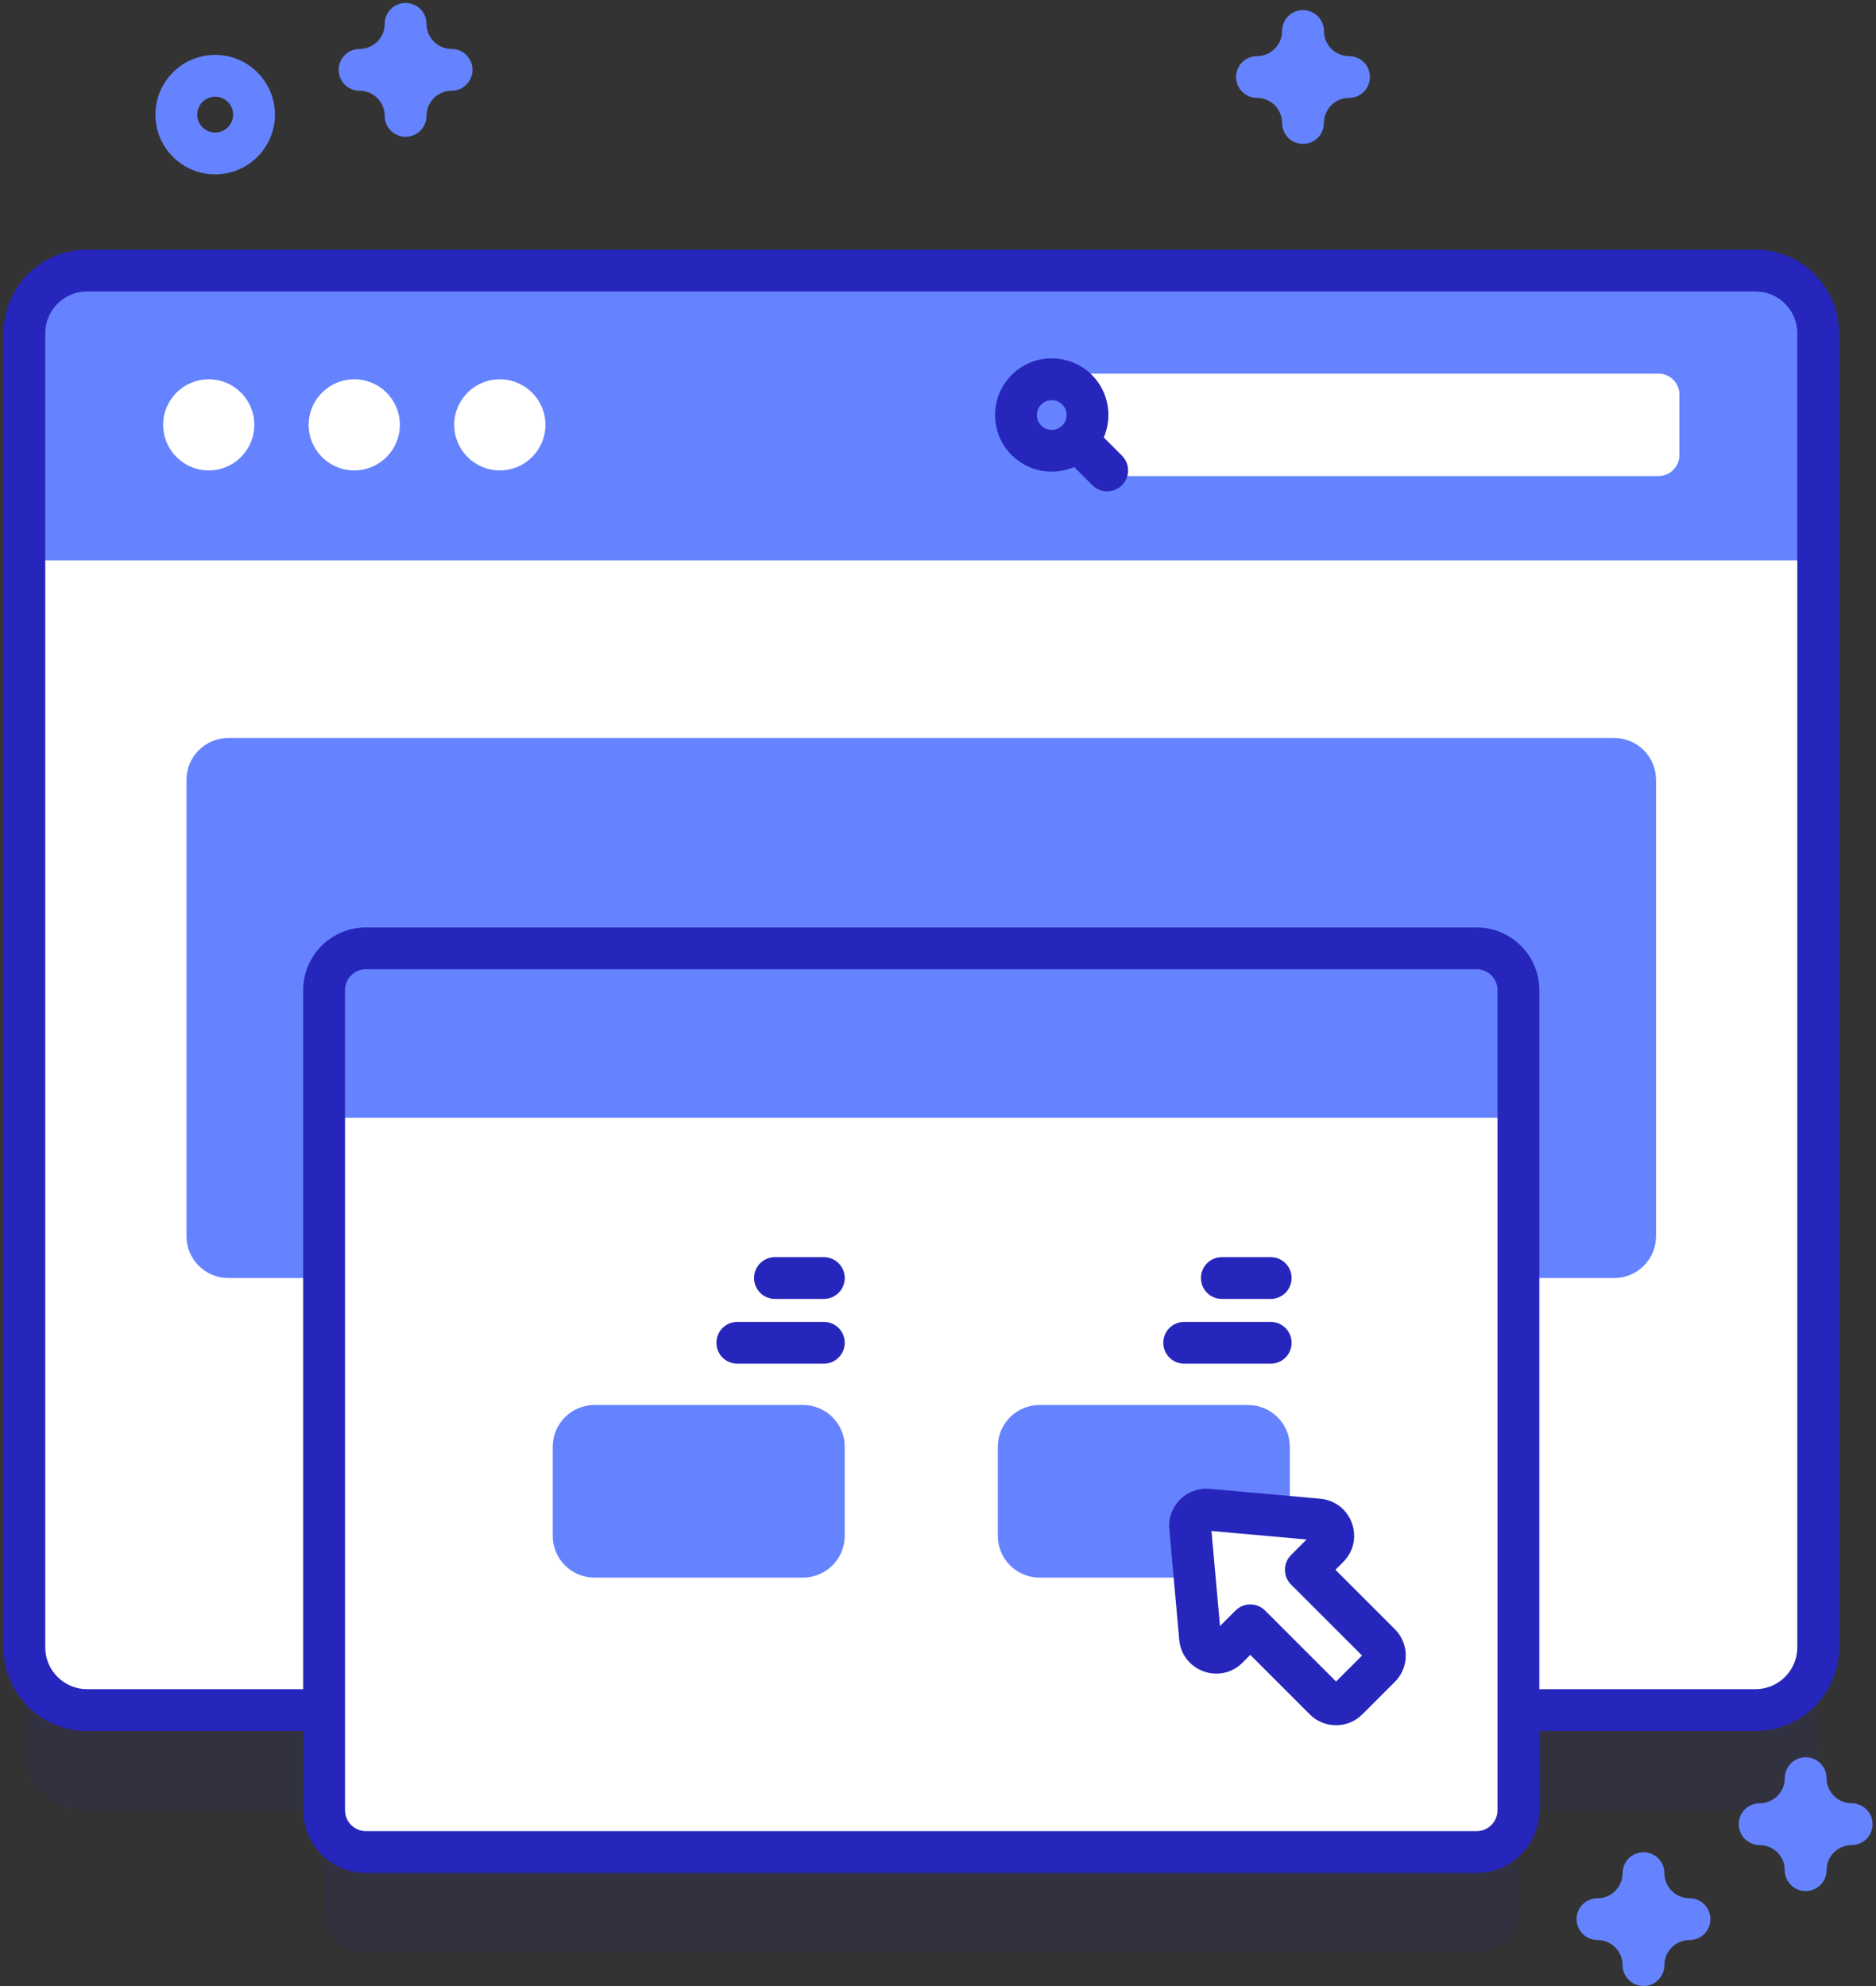 <svg width="170" height="180" viewBox="0 0 170 180" fill="none" xmlns="http://www.w3.org/2000/svg">
<rect x="0" y="0" width="170" height="180" fill="#333333" stroke="none"/>
<path opacity="0.1" d="M159.078 33.616H7.889C4.75 33.616 2.205 36.161 2.205 39.3V158.399C2.205 161.539 4.75 164.084 7.889 164.084H29.37V173.16C29.37 175.253 31.067 176.95 33.16 176.95H133.808C135.901 176.95 137.598 175.253 137.598 173.16V164.084H159.078C162.218 164.084 164.763 161.539 164.763 158.399V39.3C164.762 36.161 162.218 33.616 159.078 33.616Z" fill="#2626BC"/>
<path d="M159.078 154.989H7.889C4.75 154.989 2.205 152.443 2.205 149.304V30.205C2.205 27.066 4.75 24.52 7.889 24.52H159.078C162.217 24.52 164.762 27.066 164.762 30.205V149.304C164.762 152.444 162.218 154.989 159.078 154.989Z" fill="white"/>
<path d="M146.277 115.831H20.69C18.597 115.831 16.9 114.134 16.9 112.041V70.677C16.9 68.584 18.597 66.887 20.69 66.887H146.277C148.37 66.887 150.067 68.584 150.067 70.677V112.041C150.067 114.134 148.37 115.831 146.277 115.831Z" fill="#6583FE"/>
<path d="M164.762 50.788V30.205C164.762 27.066 162.217 24.52 159.078 24.52H7.889C4.75 24.52 2.205 27.066 2.205 30.205V50.788H164.762Z" fill="#6583FE"/>
<path d="M18.915 42.636C21.197 42.636 23.046 40.786 23.046 38.505C23.046 36.223 21.197 34.374 18.915 34.374C16.634 34.374 14.784 36.223 14.784 38.505C14.784 40.786 16.634 42.636 18.915 42.636Z" fill="white"/>
<path d="M32.104 42.636C34.385 42.636 36.235 40.786 36.235 38.505C36.235 36.223 34.385 34.374 32.104 34.374C29.822 34.374 27.972 36.223 27.972 38.505C27.972 40.786 29.822 42.636 32.104 42.636Z" fill="white"/>
<path d="M45.292 42.636C47.574 42.636 49.424 40.786 49.424 38.505C49.424 36.223 47.574 34.374 45.292 34.374C43.011 34.374 41.161 36.223 41.161 38.505C41.161 40.786 43.011 42.636 45.292 42.636Z" fill="white"/>
<path d="M150.289 43.146H98.688V33.863H150.289C151.335 33.863 152.184 34.712 152.184 35.758V41.252C152.184 42.298 151.335 43.146 150.289 43.146Z" fill="white"/>
<path d="M98.942 33.981C96.938 31.978 93.679 31.978 91.675 33.981C89.672 35.984 89.672 39.244 91.675 41.247C93.206 42.777 95.466 43.135 97.342 42.328L98.99 43.976C99.73 44.716 100.93 44.716 101.67 43.976C102.41 43.236 102.41 42.036 101.67 41.296L100.022 39.648C100.829 37.772 100.472 35.511 98.942 33.981ZM94.355 36.661C94.881 36.135 95.736 36.135 96.262 36.661C96.787 37.187 96.787 38.042 96.262 38.567C95.736 39.093 94.881 39.093 94.355 38.567C93.83 38.042 93.83 37.187 94.355 36.661Z" fill="#2626BC"/>
<path d="M133.808 167.855H33.159C31.066 167.855 29.37 166.158 29.37 164.065V89.74C29.37 87.647 31.066 85.951 33.159 85.951H133.808C135.901 85.951 137.597 87.647 137.597 89.74V164.065C137.597 166.158 135.901 167.855 133.808 167.855Z" fill="white"/>
<path d="M137.597 101.304H29.37V89.74C29.37 87.647 31.066 85.951 33.159 85.951H133.808C135.901 85.951 137.597 87.647 137.597 89.74V101.304Z" fill="#6583FE"/>
<path d="M159.079 22.626H7.89C3.71 22.626 0.31 26.026 0.31 30.205V149.304C0.31 153.483 3.71 156.884 7.89 156.884H27.475V164.065C27.475 167.2 30.026 169.749 33.16 169.749H133.808C136.943 169.749 139.493 167.2 139.493 164.065V156.884H159.079C163.258 156.884 166.658 153.483 166.658 149.304V30.205C166.658 26.026 163.258 22.626 159.079 22.626ZM135.703 164.065C135.703 165.11 134.853 165.96 133.808 165.96H33.16C32.115 165.96 31.265 165.11 31.265 164.065V89.74C31.265 88.695 32.115 87.845 33.16 87.845H133.808C134.853 87.845 135.703 88.695 135.703 89.74V164.065ZM162.868 149.304C162.868 151.394 161.168 153.094 159.079 153.094H139.493V89.74C139.493 86.606 136.943 84.056 133.808 84.056H33.16C30.026 84.056 27.475 86.606 27.475 89.74V153.094H7.89C5.8 153.094 4.1 151.394 4.1 149.304V30.205C4.1 28.115 5.8 26.415 7.89 26.415H159.078C161.168 26.415 162.868 28.115 162.868 30.205V149.304H162.868Z" fill="#2626BC"/>
<path d="M72.758 142.983H53.875C51.782 142.983 50.085 141.287 50.085 139.194V131.127C50.085 129.034 51.782 127.337 53.875 127.337H72.758C74.852 127.337 76.548 129.034 76.548 131.127V139.194C76.548 141.287 74.852 142.983 72.758 142.983Z" fill="#6583FE"/>
<path d="M113.093 142.983H94.209C92.116 142.983 90.42 141.287 90.42 139.194V131.127C90.42 129.034 92.116 127.337 94.209 127.337H113.093C115.186 127.337 116.882 129.034 116.882 131.127V139.194C116.882 141.287 115.186 142.983 113.093 142.983Z" fill="#6583FE"/>
<path d="M119.472 137.722L109.445 136.823C108.532 136.742 107.768 137.506 107.849 138.42L108.747 148.447C108.859 149.69 110.37 150.238 111.252 149.355L113.299 147.308L120.03 154.039C120.604 154.613 121.536 154.613 122.11 154.039L125.064 151.084C125.639 150.51 125.639 149.579 125.064 149.004L118.334 142.274L120.381 140.227C121.263 139.344 120.715 137.833 119.472 137.722Z" fill="white"/>
<path d="M121.07 156.363C120.208 156.363 119.346 156.035 118.691 155.378L113.3 149.987L112.592 150.695C111.658 151.629 110.306 151.929 109.065 151.479C107.823 151.028 106.978 149.931 106.86 148.615L105.962 138.588C105.873 137.592 106.227 136.615 106.934 135.908C107.641 135.201 108.613 134.847 109.615 134.936L119.641 135.834C120.957 135.952 122.054 136.796 122.505 138.038C122.956 139.28 122.655 140.632 121.721 141.566L121.014 142.273L126.405 147.664C127.717 148.976 127.717 151.112 126.405 152.424L123.45 155.378C122.794 156.035 121.932 156.363 121.07 156.363ZM113.3 145.413C113.802 145.413 114.284 145.612 114.639 145.968L121.07 152.399L123.425 150.044L116.994 143.613C116.638 143.258 116.439 142.776 116.439 142.274C116.439 141.771 116.638 141.289 116.994 140.934L118.4 139.528L109.782 138.756L110.554 147.374L111.96 145.968C112.315 145.613 112.797 145.413 113.3 145.413Z" fill="#2626BC"/>
<path d="M115.148 117.726H110.721C109.675 117.726 108.826 116.877 108.826 115.831C108.826 114.784 109.675 113.936 110.721 113.936H115.148C116.194 113.936 117.043 114.784 117.043 115.831C117.043 116.877 116.195 117.726 115.148 117.726Z" fill="#2626BC"/>
<path d="M115.148 123.594H107.31C106.264 123.594 105.415 122.746 105.415 121.7C105.415 120.653 106.264 119.805 107.31 119.805H115.148C116.194 119.805 117.043 120.653 117.043 121.7C117.043 122.746 116.194 123.594 115.148 123.594Z" fill="#2626BC"/>
<path d="M74.653 117.726H70.226C69.18 117.726 68.332 116.877 68.332 115.831C68.332 114.784 69.18 113.936 70.226 113.936H74.653C75.7 113.936 76.548 114.784 76.548 115.831C76.548 116.877 75.7 117.726 74.653 117.726Z" fill="#2626BC"/>
<path d="M74.653 123.594H66.816C65.769 123.594 64.921 122.746 64.921 121.7C64.921 120.653 65.769 119.805 66.816 119.805H74.653C75.7 119.805 76.548 120.653 76.548 121.7C76.548 122.746 75.7 123.594 74.653 123.594Z" fill="#2626BC"/>
<path d="M19.499 15.805C16.513 15.805 14.083 13.376 14.083 10.389C14.083 7.403 16.513 4.973 19.499 4.973C22.486 4.973 24.915 7.403 24.915 10.389C24.915 13.376 22.486 15.805 19.499 15.805ZM19.499 8.763C18.602 8.763 17.873 9.493 17.873 10.389C17.873 11.286 18.602 12.015 19.499 12.015C20.396 12.015 21.125 11.286 21.125 10.389C21.125 9.493 20.396 8.763 19.499 8.763Z" fill="#6583FE"/>
<path d="M36.755 12.395C35.709 12.395 34.861 11.546 34.861 10.5C34.861 9.246 33.841 8.226 32.587 8.226C31.54 8.226 30.692 7.378 30.692 6.331C30.692 5.284 31.54 4.436 32.587 4.436C33.841 4.436 34.861 3.416 34.861 2.162C34.861 1.115 35.709 0.267 36.755 0.267C37.802 0.267 38.65 1.115 38.65 2.162C38.65 3.416 39.67 4.436 40.924 4.436C41.971 4.436 42.819 5.284 42.819 6.331C42.819 7.378 41.971 8.226 40.924 8.226C39.67 8.226 38.65 9.246 38.65 10.5C38.65 11.546 37.802 12.395 36.755 12.395Z" fill="#6583FE"/>
<path d="M148.93 180C147.884 180 147.035 179.152 147.035 178.105C147.035 176.851 146.016 175.831 144.762 175.831C143.715 175.831 142.867 174.983 142.867 173.936C142.867 172.89 143.715 172.042 144.762 172.042C146.016 172.042 147.035 171.022 147.035 169.768C147.035 168.721 147.884 167.873 148.93 167.873C149.977 167.873 150.825 168.721 150.825 169.768C150.825 171.022 151.845 172.042 153.099 172.042C154.146 172.042 154.994 172.89 154.994 173.936C154.994 174.983 154.146 175.831 153.099 175.831C151.845 175.831 150.825 176.851 150.825 178.105C150.825 179.152 149.977 180 148.93 180Z" fill="#6583FE"/>
<path d="M118.076 13.042C117.029 13.042 116.181 12.194 116.181 11.147C116.181 9.893 115.161 8.873 113.907 8.873C112.86 8.873 112.012 8.025 112.012 6.979C112.012 5.932 112.86 5.084 113.907 5.084C115.161 5.084 116.181 4.064 116.181 2.81C116.181 1.763 117.029 0.915 118.076 0.915C119.122 0.915 119.97 1.763 119.97 2.81C119.97 4.064 120.99 5.084 122.244 5.084C123.291 5.084 124.139 5.932 124.139 6.979C124.139 8.025 123.291 8.873 122.244 8.873C120.99 8.873 119.97 9.893 119.97 11.147C119.97 12.194 119.122 13.042 118.076 13.042Z" fill="#6583FE"/>
<path d="M163.626 171.394C162.579 171.394 161.731 170.546 161.731 169.499C161.731 168.245 160.711 167.225 159.457 167.225C158.411 167.225 157.562 166.377 157.562 165.33C157.562 164.283 158.411 163.435 159.457 163.435C160.711 163.435 161.731 162.416 161.731 161.161C161.731 160.115 162.579 159.267 163.626 159.267C164.673 159.267 165.521 160.115 165.521 161.161C165.521 162.416 166.541 163.435 167.795 163.435C168.842 163.435 169.69 164.283 169.69 165.33C169.69 166.377 168.842 167.225 167.795 167.225C166.541 167.225 165.521 168.245 165.521 169.499C165.521 170.546 164.672 171.394 163.626 171.394Z" fill="#6583FE"/>
</svg>
